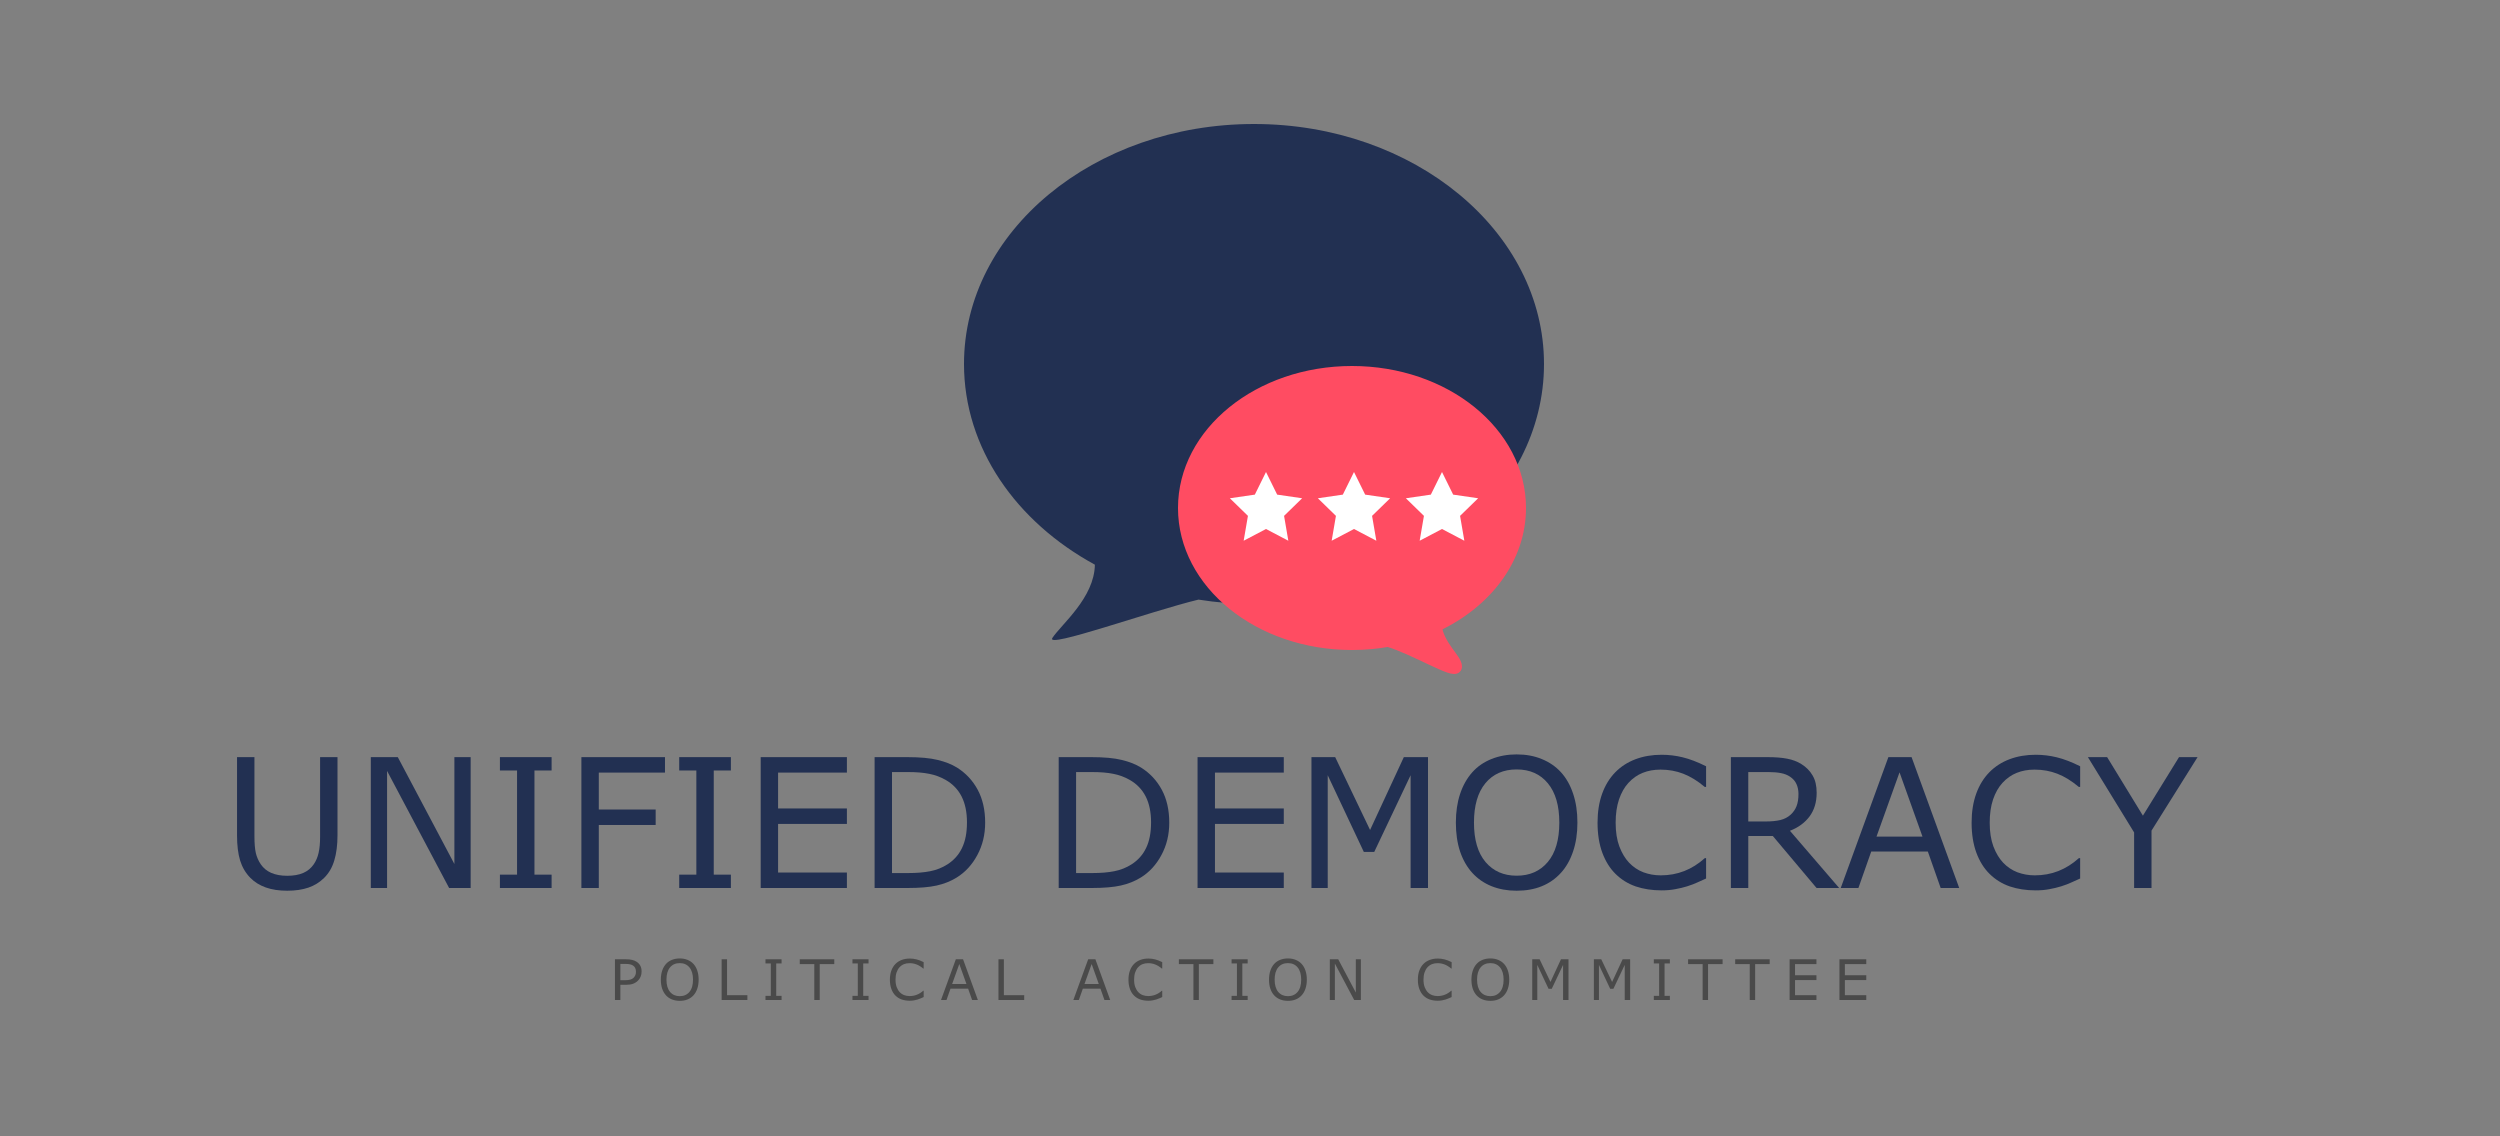 <?xml version="1.0" encoding="UTF-8" standalone="no"?>
<svg
   xmlns:sketch="http://www.bohemiancoding.com/sketch/ns"
   xmlns:dc="http://purl.org/dc/elements/1.1/"
   xmlns:cc="http://creativecommons.org/ns#"
   xmlns:rdf="http://www.w3.org/1999/02/22-rdf-syntax-ns#"
   xmlns:svg="http://www.w3.org/2000/svg"
   xmlns="http://www.w3.org/2000/svg"
   xmlns:sodipodi="http://sodipodi.sourceforge.net/DTD/sodipodi-0.dtd"
   xmlns:inkscape="http://www.inkscape.org/namespaces/inkscape"
   width="625px"
   height="284px"
   viewBox="0 0 625 284"
   version="1.1"
   id="svg2"
   inkscape:version="0.91 r13725"
   sodipodi:docname="UD.svg">
  <rect x="0" y="0" width="625" height="284" fill="#808080" stroke="none"/>
  <sodipodi:namedview
     pagecolor="#ffffff"
     bordercolor="#666666"
     borderopacity="1"
     objecttolerance="10"
     gridtolerance="10"
     guidetolerance="10"
     inkscape:pageopacity="0"
     inkscape:pageshadow="2"
     inkscape:window-width="1920"
     inkscape:window-height="1017"
     id="namedview25"
     showgrid="false"
     inkscape:zoom="1.3033392"
     inkscape:cx="195.65838"
     inkscape:cy="49.251153"
     inkscape:window-x="-8"
     inkscape:window-y="-8"
     inkscape:window-maximized="1"
     inkscape:current-layer="svg2" />
  <!-- Generator: Sketch 3.0.1 (7597) - http://www.bohemiancoding.com/sketch -->
  <title
     id="title4">Artboard 20</title>
  <description>Created with Sketch.</description>
  <defs
     id="defs6" />
  <g
     style="font-size:45px;font-family:'Gotham Black';fill:#223052;fill-rule:evenodd;stroke:none;stroke-width:1"
     id="UNIFIED-DEMOCRACY">
    <path
       d="m 84.373,208.86 q 0,3.56 -0.791,6.218 -0.769,2.637 -2.549,4.395 -1.692,1.67 -3.955,2.439 -2.263,0.769 -5.273,0.769 -3.076,0 -5.361,-0.813 -2.285,-0.813 -3.845,-2.395 -1.78,-1.802 -2.571,-4.351 -0.769,-2.549 -0.769,-6.262 l 0,-19.578 4.351,0 0,19.797 q 0,2.659 0.352,4.197 0.374,1.538 1.23,2.791 0.967,1.428 2.615,2.153 1.67,0.725 3.999,0.725 2.351,0 3.999,-0.703 1.648,-0.725 2.637,-2.175 0.857,-1.252 1.208,-2.856 0.374,-1.626 0.374,-4.021 l 0,-19.907 4.351,0 0,19.578 z"
       style=""
       id="path4179" />
    <path
       d="m 117.662,222 -5.383,0 -15.513,-29.268 0,29.268 -4.065,0 0,-32.717 6.746,0 14.15,26.719 0,-26.719 4.065,0 0,32.717 z"
       style=""
       id="path4181" />
    <path
       d="m 137.899,222 -12.92,0 0,-3.34 4.285,0 0,-26.038 -4.285,0 0,-3.34 12.92,0 0,3.34 -4.285,0 0,26.038 4.285,0 0,3.34 z"
       style=""
       id="path4183" />
    <path
       d="m 166.244,193.15 -16.545,0 0,9.229 14.216,0 0,3.867 -14.216,0 0,15.754 -4.351,0 0,-32.717 20.896,0 0,3.867 z"
       style=""
       id="path4185" />
    <path
       d="m 182.723,222 -12.92,0 0,-3.34 4.285,0 0,-26.038 -4.285,0 0,-3.34 12.92,0 0,3.34 -4.285,0 0,26.038 4.285,0 0,3.34 z"
       style=""
       id="path4187" />
    <path
       d="m 211.727,222 -21.555,0 0,-32.717 21.555,0 0,3.867 -17.205,0 0,8.965 17.205,0 0,3.867 -17.205,0 0,12.151 17.205,0 0,3.867 z"
       style=""
       id="path4189" />
    <path
       d="m 246.29,205.674 q 0,4.46 -1.956,8.086 -1.934,3.625 -5.164,5.625 -2.241,1.384 -5.01,2 Q 231.414,222 226.91,222 l -8.262,0 0,-32.717 8.174,0 q 4.79,0 7.603,0.703 2.834,0.681 4.79,1.89 3.34,2.087 5.208,5.559 1.868,3.472 1.868,8.24 z m -4.548,-0.066 q 0,-3.845 -1.34,-6.482 -1.34,-2.637 -3.999,-4.153 -1.934,-1.099 -4.109,-1.516 -2.175,-0.439 -5.208,-0.439 l -4.087,0 0,25.247 4.087,0 q 3.142,0 5.471,-0.461 2.351,-0.461 4.307,-1.714 2.439,-1.56 3.647,-4.109 1.23,-2.549 1.23,-6.372 z"
       style=""
       id="path4191" />
    <path
       d="m 292.314,205.674 q 0,4.46 -1.956,8.086 -1.934,3.625 -5.164,5.625 -2.241,1.384 -5.01,2 Q 277.438,222 272.934,222 l -8.262,0 0,-32.717 8.174,0 q 4.79,0 7.603,0.703 2.834,0.681 4.79,1.89 3.34,2.087 5.208,5.559 1.868,3.472 1.868,8.24 z m -4.548,-0.066 q 0,-3.845 -1.34,-6.482 -1.34,-2.637 -3.999,-4.153 -1.934,-1.099 -4.109,-1.516 -2.175,-0.439 -5.208,-0.439 l -4.087,0 0,25.247 4.087,0 q 3.142,0 5.471,-0.461 2.351,-0.461 4.307,-1.714 2.439,-1.56 3.647,-4.109 1.23,-2.549 1.23,-6.372 z"
       style="font-weight:normal;font-family:'Gotham Medium'"
       id="path4193" />
    <path
       d="m 320.944,222 -21.555,0 0,-32.717 21.555,0 0,3.867 -17.205,0 0,8.965 17.205,0 0,3.867 -17.205,0 0,12.151 17.205,0 0,3.867 z"
       style="font-weight:normal;font-family:'Gotham Medium'"
       id="path4195" />
    <path
       d="m 357.001,222 -4.351,0 0,-28.191 -9.097,19.182 -2.593,0 -9.031,-19.182 0,28.191 -4.065,0 0,-32.717 5.933,0 8.723,18.215 8.438,-18.215 6.042,0 0,32.717 z"
       style="font-weight:normal;font-family:'Gotham Medium'"
       id="path4197" />
    <path
       d="m 390.224,193.04 q 2,2.197 3.054,5.383 1.077,3.186 1.077,7.229 0,4.043 -1.099,7.251 -1.077,3.186 -3.032,5.317 -2.021,2.219 -4.79,3.34 -2.747,1.121 -6.284,1.121 -3.45,0 -6.284,-1.143 -2.812,-1.143 -4.79,-3.318 -1.978,-2.175 -3.054,-5.339 -1.055,-3.164 -1.055,-7.229 0,-3.999 1.055,-7.163 1.055,-3.186 3.076,-5.449 1.934,-2.153 4.79,-3.296 2.878,-1.143 6.262,-1.143 3.516,0 6.306,1.165 2.812,1.143 4.768,3.274 z m -0.396,12.612 q 0,-6.372 -2.856,-9.822 -2.856,-3.472 -7.8,-3.472 -4.988,0 -7.844,3.472 -2.834,3.45 -2.834,9.822 0,6.438 2.9,9.866 2.9,3.406 7.778,3.406 4.878,0 7.756,-3.406 2.9,-3.428 2.9,-9.866 z"
       style="font-weight:normal;font-family:'Gotham Medium'"
       id="path4199" />
    <path
       d="m 426.523,219.627 q -1.208,0.527 -2.197,0.989 -0.967,0.461 -2.549,0.967 -1.34,0.417 -2.922,0.703 -1.56,0.308 -3.45,0.308 -3.56,0 -6.482,-0.989 -2.9,-1.011 -5.054,-3.142 -2.109,-2.087 -3.296,-5.295 -1.187,-3.23 -1.187,-7.493 0,-4.043 1.143,-7.229 1.143,-3.186 3.296,-5.383 2.087,-2.131 5.032,-3.252 2.966,-1.121 6.57,-1.121 2.637,0 5.251,0.637 2.637,0.637 5.845,2.241 l 0,5.164 -0.33,0 q -2.703,-2.263 -5.361,-3.296 -2.659,-1.033 -5.691,-1.033 -2.483,0 -4.482,0.813 -1.978,0.791 -3.538,2.483 -1.516,1.648 -2.373,4.175 -0.835,2.505 -0.835,5.801 0,3.45 0.923,5.933 0.945,2.483 2.417,4.043 1.538,1.626 3.582,2.417 2.065,0.769 4.351,0.769 3.142,0 5.889,-1.077 2.747,-1.077 5.142,-3.23 l 0.308,0 0,5.098 z"
       style="font-weight:normal;font-family:'Gotham Medium'"
       id="path4201" />
    <path
       d="m 459.789,222 -5.647,0 -10.942,-13.008 -6.13,0 0,13.008 -4.351,0 0,-32.717 9.163,0 q 2.966,0 4.944,0.396 1.978,0.374 3.56,1.362 1.78,1.121 2.769,2.834 1.011,1.692 1.011,4.307 0,3.538 -1.78,5.933 -1.78,2.373 -4.9,3.582 L 459.789,222 Z m -10.173,-23.511 q 0,-1.406 -0.505,-2.483 -0.483,-1.099 -1.626,-1.846 -0.945,-0.637 -2.241,-0.879 -1.296,-0.264 -3.054,-0.264 l -5.12,0 0,12.349 4.395,0 q 2.065,0 3.604,-0.352 1.538,-0.374 2.615,-1.362 0.989,-0.923 1.45,-2.109 0.483,-1.208 0.483,-3.054 z"
       style="font-weight:normal;font-family:'Gotham Medium'"
       id="path4203" />
    <path
       d="m 489.804,222 -4.636,0 -3.208,-9.119 -14.15,0 -3.208,9.119 -4.417,0 11.909,-32.717 5.801,0 L 489.804,222 Z m -9.185,-12.854 -5.735,-16.062 -5.757,16.062 11.492,0 z"
       style="font-weight:normal;font-family:'Gotham Medium'"
       id="path4205" />
    <path
       d="m 520.038,219.627 q -1.208,0.527 -2.197,0.989 -0.967,0.461 -2.549,0.967 -1.34,0.417 -2.922,0.703 -1.56,0.308 -3.45,0.308 -3.56,0 -6.482,-0.989 -2.9,-1.011 -5.054,-3.142 -2.109,-2.087 -3.296,-5.295 -1.187,-3.23 -1.187,-7.493 0,-4.043 1.143,-7.229 1.143,-3.186 3.296,-5.383 2.087,-2.131 5.032,-3.252 2.966,-1.121 6.57,-1.121 2.637,0 5.251,0.637 2.637,0.637 5.845,2.241 l 0,5.164 -0.33,0 q -2.703,-2.263 -5.361,-3.296 -2.659,-1.033 -5.691,-1.033 -2.483,0 -4.482,0.813 -1.978,0.791 -3.538,2.483 -1.516,1.648 -2.373,4.175 -0.835,2.505 -0.835,5.801 0,3.45 0.923,5.933 0.945,2.483 2.417,4.043 1.538,1.626 3.582,2.417 2.065,0.769 4.351,0.769 3.142,0 5.889,-1.077 2.747,-1.077 5.142,-3.23 l 0.308,0 0,5.098 z"
       style="font-weight:normal;font-family:'Gotham Medium'"
       id="path4207" />
    <path
       d="m 549.394,189.283 -11.514,18.369 0,14.348 -4.351,0 0,-13.887 -11.558,-18.831 4.812,0 8.943,14.634 9.031,-14.634 4.636,0 z"
       style="font-weight:normal;font-family:'Gotham Medium'"
       id="path4209" />
  </g>
  <g
     style="font-weight:normal;font-size:14px;font-family:'Gotham Light';letter-spacing:3.6;fill:#4a4a4a;fill-rule:evenodd;stroke:none;stroke-width:1"
     id="POLITICAL-ACTION-COM">
    <path
       d="m 160.397,242.897 q 0,0.677 -0.239,1.258 -0.232,0.574 -0.656,0.998 -0.526,0.526 -1.244,0.793 -0.718,0.26 -1.812,0.26 l -1.354,0 0,3.794 -1.354,0 0,-10.179 2.762,0 q 0.916,0 1.552,0.157 0.636,0.15 1.128,0.479 0.581,0.39 0.896,0.971 0.321,0.581 0.321,1.47 z m -1.408,0.034 q 0,-0.526 -0.185,-0.916 -0.185,-0.39 -0.561,-0.636 -0.328,-0.212 -0.752,-0.301 -0.417,-0.096 -1.06,-0.096 l -1.34,0 0,4.067 1.142,0 q 0.82,0 1.333,-0.144 0.513,-0.15 0.834,-0.472 0.321,-0.328 0.451,-0.69 0.137,-0.362 0.137,-0.813 z"
       style=""
       id="path4212" />
    <path
       d="m 173.376,240.99 q 0.622,0.684 0.95,1.675 0.335,0.991 0.335,2.249 0,1.258 -0.342,2.256 -0.335,0.991 -0.943,1.654 -0.629,0.69 -1.49,1.039 -0.855,0.349 -1.955,0.349 -1.073,0 -1.955,-0.355 -0.875,-0.355 -1.49,-1.032 -0.615,-0.677 -0.95,-1.661 -0.328,-0.984 -0.328,-2.249 0,-1.244 0.328,-2.229 0.328,-0.991 0.957,-1.695 0.602,-0.67 1.49,-1.025 0.895,-0.355 1.948,-0.355 1.094,0 1.962,0.362 0.875,0.355 1.483,1.019 z m -0.123,3.924 q 0,-1.982 -0.889,-3.056 -0.889,-1.08 -2.427,-1.08 -1.552,0 -2.44,1.08 -0.882,1.073 -0.882,3.056 0,2.003 0.902,3.069 0.902,1.06 2.42,1.06 1.518,0 2.413,-1.06 0.902,-1.066 0.902,-3.069 z"
       style=""
       id="path4214" />
    <path
       d="m 186.847,250 -6.439,0 0,-10.179 1.354,0 0,8.976 5.086,0 0,1.203 z"
       style=""
       id="path4216" />
    <path
       d="m 195.39,250 -4.02,0 0,-1.039 1.333,0 0,-8.101 -1.333,0 0,-1.039 4.02,0 0,1.039 -1.333,0 0,8.101 1.333,0 0,1.039 z"
       style=""
       id="path4218" />
    <path
       d="m 208.567,241.024 -3.637,0 0,8.976 -1.354,0 0,-8.976 -3.637,0 0,-1.203 8.627,0 0,1.203 z"
       style=""
       id="path4220" />
    <path
       d="m 217.137,250 -4.02,0 0,-1.039 1.333,0 0,-8.101 -1.333,0 0,-1.039 4.02,0 0,1.039 -1.333,0 0,8.101 1.333,0 0,1.039 z"
       style=""
       id="path4222" />
    <path
       d="m 230.915,249.262 q -0.376,0.164 -0.684,0.308 -0.301,0.144 -0.793,0.301 -0.417,0.13 -0.909,0.219 -0.485,0.096 -1.073,0.096 -1.107,0 -2.017,-0.308 -0.902,-0.314 -1.572,-0.978 -0.656,-0.649 -1.025,-1.647 -0.369,-1.005 -0.369,-2.331 0,-1.258 0.355,-2.249 0.355,-0.991 1.025,-1.675 0.649,-0.663 1.565,-1.012 0.923,-0.349 2.044,-0.349 0.82,0 1.634,0.198 0.82,0.198 1.818,0.697 l 0,1.606 -0.103,0 q -0.841,-0.704 -1.668,-1.025 -0.827,-0.321 -1.771,-0.321 -0.772,0 -1.395,0.253 -0.615,0.246 -1.101,0.772 -0.472,0.513 -0.738,1.299 -0.26,0.779 -0.26,1.805 0,1.073 0.287,1.846 0.294,0.772 0.752,1.258 0.479,0.506 1.114,0.752 0.643,0.239 1.354,0.239 0.978,0 1.832,-0.335 0.854,-0.335 1.6,-1.005 l 0.096,0 0,1.586 z"
       style=""
       id="path4224" />
    <path
       d="m 244.468,250 -1.442,0 -0.998,-2.837 -4.402,0 -0.998,2.837 -1.374,0 3.705,-10.179 1.805,0 L 244.468,250 Z m -2.857,-3.999 -1.784,-4.997 -1.791,4.997 3.575,0 z"
       style=""
       id="path4226" />
    <path
       d="m 256.053,250 -6.439,0 0,-10.179 1.354,0 0,8.976 5.086,0 0,1.203 z"
       style=""
       id="path4228" />
    <path
       d="m 277.554,250 -1.442,0 -0.998,-2.837 -4.402,0 -0.998,2.837 -1.374,0 3.705,-10.179 1.805,0 L 277.554,250 Z m -2.857,-3.999 -1.784,-4.997 -1.791,4.997 3.575,0 z"
       style=""
       id="path4230" />
    <path
       d="m 290.56,249.262 q -0.376,0.164 -0.684,0.308 -0.301,0.144 -0.793,0.301 -0.417,0.13 -0.909,0.219 -0.485,0.096 -1.073,0.096 -1.107,0 -2.017,-0.308 -0.902,-0.314 -1.572,-0.978 -0.656,-0.649 -1.025,-1.647 -0.369,-1.005 -0.369,-2.331 0,-1.258 0.355,-2.249 0.355,-0.991 1.025,-1.675 0.649,-0.663 1.565,-1.012 0.923,-0.349 2.044,-0.349 0.82,0 1.634,0.198 0.82,0.198 1.818,0.697 l 0,1.606 -0.103,0 q -0.841,-0.704 -1.668,-1.025 -0.827,-0.321 -1.77,-0.321 -0.772,0 -1.395,0.253 -0.615,0.246 -1.101,0.772 -0.472,0.513 -0.738,1.299 -0.26,0.779 -0.26,1.805 0,1.073 0.287,1.846 0.294,0.772 0.752,1.258 0.479,0.506 1.114,0.752 0.643,0.239 1.354,0.239 0.978,0 1.832,-0.335 0.854,-0.335 1.6,-1.005 l 0.096,0 0,1.586 z"
       style=""
       id="path4232" />
    <path
       d="m 303.347,241.024 -3.637,0 0,8.976 -1.354,0 0,-8.976 -3.637,0 0,-1.203 8.627,0 0,1.203 z"
       style=""
       id="path4234" />
    <path
       d="m 311.917,250 -4.02,0 0,-1.039 1.333,0 0,-8.101 -1.333,0 0,-1.039 4.02,0 0,1.039 -1.333,0 0,8.101 1.333,0 0,1.039 z"
       style=""
       id="path4236" />
    <path
       d="m 325.422,240.99 q 0.622,0.684 0.95,1.675 0.335,0.991 0.335,2.249 0,1.258 -0.342,2.256 -0.335,0.991 -0.943,1.654 -0.629,0.69 -1.49,1.039 -0.854,0.349 -1.955,0.349 -1.073,0 -1.955,-0.355 -0.875,-0.355 -1.49,-1.032 -0.615,-0.677 -0.95,-1.661 -0.328,-0.984 -0.328,-2.249 0,-1.244 0.328,-2.229 0.328,-0.991 0.957,-1.695 0.602,-0.67 1.49,-1.025 0.896,-0.355 1.948,-0.355 1.094,0 1.962,0.362 0.875,0.355 1.483,1.019 z m -0.123,3.924 q 0,-1.982 -0.889,-3.056 -0.889,-1.08 -2.427,-1.08 -1.552,0 -2.44,1.08 -0.882,1.073 -0.882,3.056 0,2.003 0.902,3.069 0.902,1.06 2.42,1.06 1.518,0 2.413,-1.06 0.902,-1.066 0.902,-3.069 z"
       style=""
       id="path4238" />
    <path
       d="m 340.22,250 -1.675,0 -4.826,-9.105 0,9.105 -1.265,0 0,-10.179 2.099,0 4.402,8.312 0,-8.312 1.265,0 0,10.179 z"
       style=""
       id="path4240" />
    <path
       d="m 362.91,249.262 q -0.376,0.164 -0.684,0.308 -0.301,0.144 -0.793,0.301 -0.417,0.13 -0.909,0.219 -0.485,0.096 -1.073,0.096 -1.107,0 -2.017,-0.308 -0.902,-0.314 -1.572,-0.978 -0.656,-0.649 -1.025,-1.647 -0.369,-1.005 -0.369,-2.331 0,-1.258 0.355,-2.249 0.355,-0.991 1.025,-1.675 0.649,-0.663 1.565,-1.012 0.923,-0.349 2.044,-0.349 0.82,0 1.634,0.198 0.82,0.198 1.818,0.697 l 0,1.606 -0.103,0 q -0.841,-0.704 -1.668,-1.025 -0.827,-0.321 -1.771,-0.321 -0.772,0 -1.395,0.253 -0.615,0.246 -1.101,0.772 -0.472,0.513 -0.738,1.299 -0.26,0.779 -0.26,1.805 0,1.073 0.287,1.846 0.294,0.772 0.752,1.258 0.479,0.506 1.114,0.752 0.643,0.239 1.354,0.239 0.978,0 1.832,-0.335 0.855,-0.335 1.6,-1.005 l 0.096,0 0,1.586 z"
       style=""
       id="path4242" />
    <path
       d="m 376.026,240.99 q 0.622,0.684 0.95,1.675 0.335,0.991 0.335,2.249 0,1.258 -0.342,2.256 -0.335,0.991 -0.943,1.654 -0.629,0.69 -1.49,1.039 -0.854,0.349 -1.955,0.349 -1.073,0 -1.955,-0.355 -0.875,-0.355 -1.49,-1.032 -0.615,-0.677 -0.95,-1.661 -0.328,-0.984 -0.328,-2.249 0,-1.244 0.328,-2.229 0.328,-0.991 0.957,-1.695 0.602,-0.67 1.49,-1.025 0.896,-0.355 1.948,-0.355 1.094,0 1.962,0.362 0.875,0.355 1.483,1.019 z m -0.123,3.924 q 0,-1.982 -0.889,-3.056 -0.889,-1.08 -2.427,-1.08 -1.552,0 -2.44,1.08 -0.882,1.073 -0.882,3.056 0,2.003 0.902,3.069 0.902,1.06 2.42,1.06 1.518,0 2.413,-1.06 0.902,-1.066 0.902,-3.069 z"
       style=""
       id="path4244" />
    <path
       d="m 392.122,250 -1.354,0 0,-8.771 -2.83,5.968 -0.807,0 -2.81,-5.968 0,8.771 -1.265,0 0,-10.179 1.846,0 2.714,5.667 2.625,-5.667 1.88,0 0,10.179 z"
       style=""
       id="path4246" />
    <path
       d="m 407.534,250 -1.354,0 0,-8.771 -2.83,5.968 -0.807,0 -2.81,-5.968 0,8.771 -1.265,0 0,-10.179 1.846,0 2.714,5.667 2.625,-5.667 1.88,0 0,10.179 z"
       style=""
       id="path4248" />
    <path
       d="m 417.471,250 -4.02,0 0,-1.039 1.333,0 0,-8.101 -1.333,0 0,-1.039 4.02,0 0,1.039 -1.333,0 0,8.101 1.333,0 0,1.039 z"
       style=""
       id="path4250" />
    <path
       d="m 430.648,241.024 -3.637,0 0,8.976 -1.354,0 0,-8.976 -3.637,0 0,-1.203 8.627,0 0,1.203 z"
       style=""
       id="path4252" />
    <path
       d="m 442.424,241.024 -3.637,0 0,8.976 -1.354,0 0,-8.976 -3.637,0 0,-1.203 8.627,0 0,1.203 z"
       style=""
       id="path4254" />
    <path
       d="m 454.111,250 -6.706,0 0,-10.179 6.706,0 0,1.203 -5.353,0 0,2.789 5.353,0 0,1.203 -5.353,0 0,3.78 5.353,0 0,1.203 z"
       style=""
       id="path4256" />
    <path
       d="m 466.57,250 -6.706,0 0,-10.179 6.706,0 0,1.203 -5.353,0 0,2.789 5.353,0 0,1.203 -5.353,0 0,3.78 5.353,0 0,1.203 z"
       style=""
       id="path4258" />
  </g>
  <path
     d="M 273.716,141.167 C 254.009,130.442 241,111.978 241,91 c 0,-33.137 32.459,-60 72.5,-60 40.041,0 72.5,26.863 72.5,60 0,33.137 -32.459,60 -72.5,60 -4.747,0 -9.387,-0.378 -13.879,-1.098 -12.022,2.901 -38.374,12.389 -36.528,9.587 2.233,-3.39 10.513,-10.047 10.624,-18.321 z"
     id="Oval-3"
     sketch:type="MSShapeGroup"
     inkscape:connector-curvature="0"
     style="fill:#223052;fill-rule:evenodd;stroke:none;stroke-width:1" />
  <path
     d="M 347.048,160.209 C 344.134,160.727 341.106,161 338,161 c -23.196,0 -42,-15.222 -42,-34 0,-18.778 18.804,-34 42,-34 23.196,0 42,15.222 42,34 0,12.609 -8.479,23.615 -21.073,29.485 0.642,5.042 5.073,8.275 5.073,10.176 0,1.868 -10.361,-4.505 -16.952,-6.452 z"
     id="Oval-4"
     sketch:type="MSShapeGroup"
     inkscape:connector-curvature="0"
     style="fill:#ff4c62;fill-rule:evenodd;stroke:#ff4c62;stroke-width:3" />
  <polygon
     id="Star-5"
     sketch:type="MSShapeGroup"
     points="313.708,123.657 316.5,118 319.292,123.657 325.535,124.564 321.018,128.968 322.084,135.186 316.5,132.25 310.916,135.186 311.982,128.968 307.465,124.564 "
     style="fill:#ffffff;fill-rule:evenodd;stroke:none;stroke-width:1" />
  <polygon
     id="Star-6"
     sketch:type="MSShapeGroup"
     points="335.708,123.657 338.5,118 341.292,123.657 347.535,124.564 343.018,128.968 344.084,135.186 338.5,132.25 332.916,135.186 333.982,128.968 329.465,124.564 "
     style="fill:#ffffff;fill-rule:evenodd;stroke:none;stroke-width:1" />
  <polygon
     id="Star-7"
     sketch:type="MSShapeGroup"
     points="357.708,123.657 360.5,118 363.292,123.657 369.535,124.564 365.018,128.968 366.084,135.186 360.5,132.25 354.916,135.186 355.982,128.968 351.465,124.564 "
     style="fill:#ffffff;fill-rule:evenodd;stroke:none;stroke-width:1" />
</svg>
